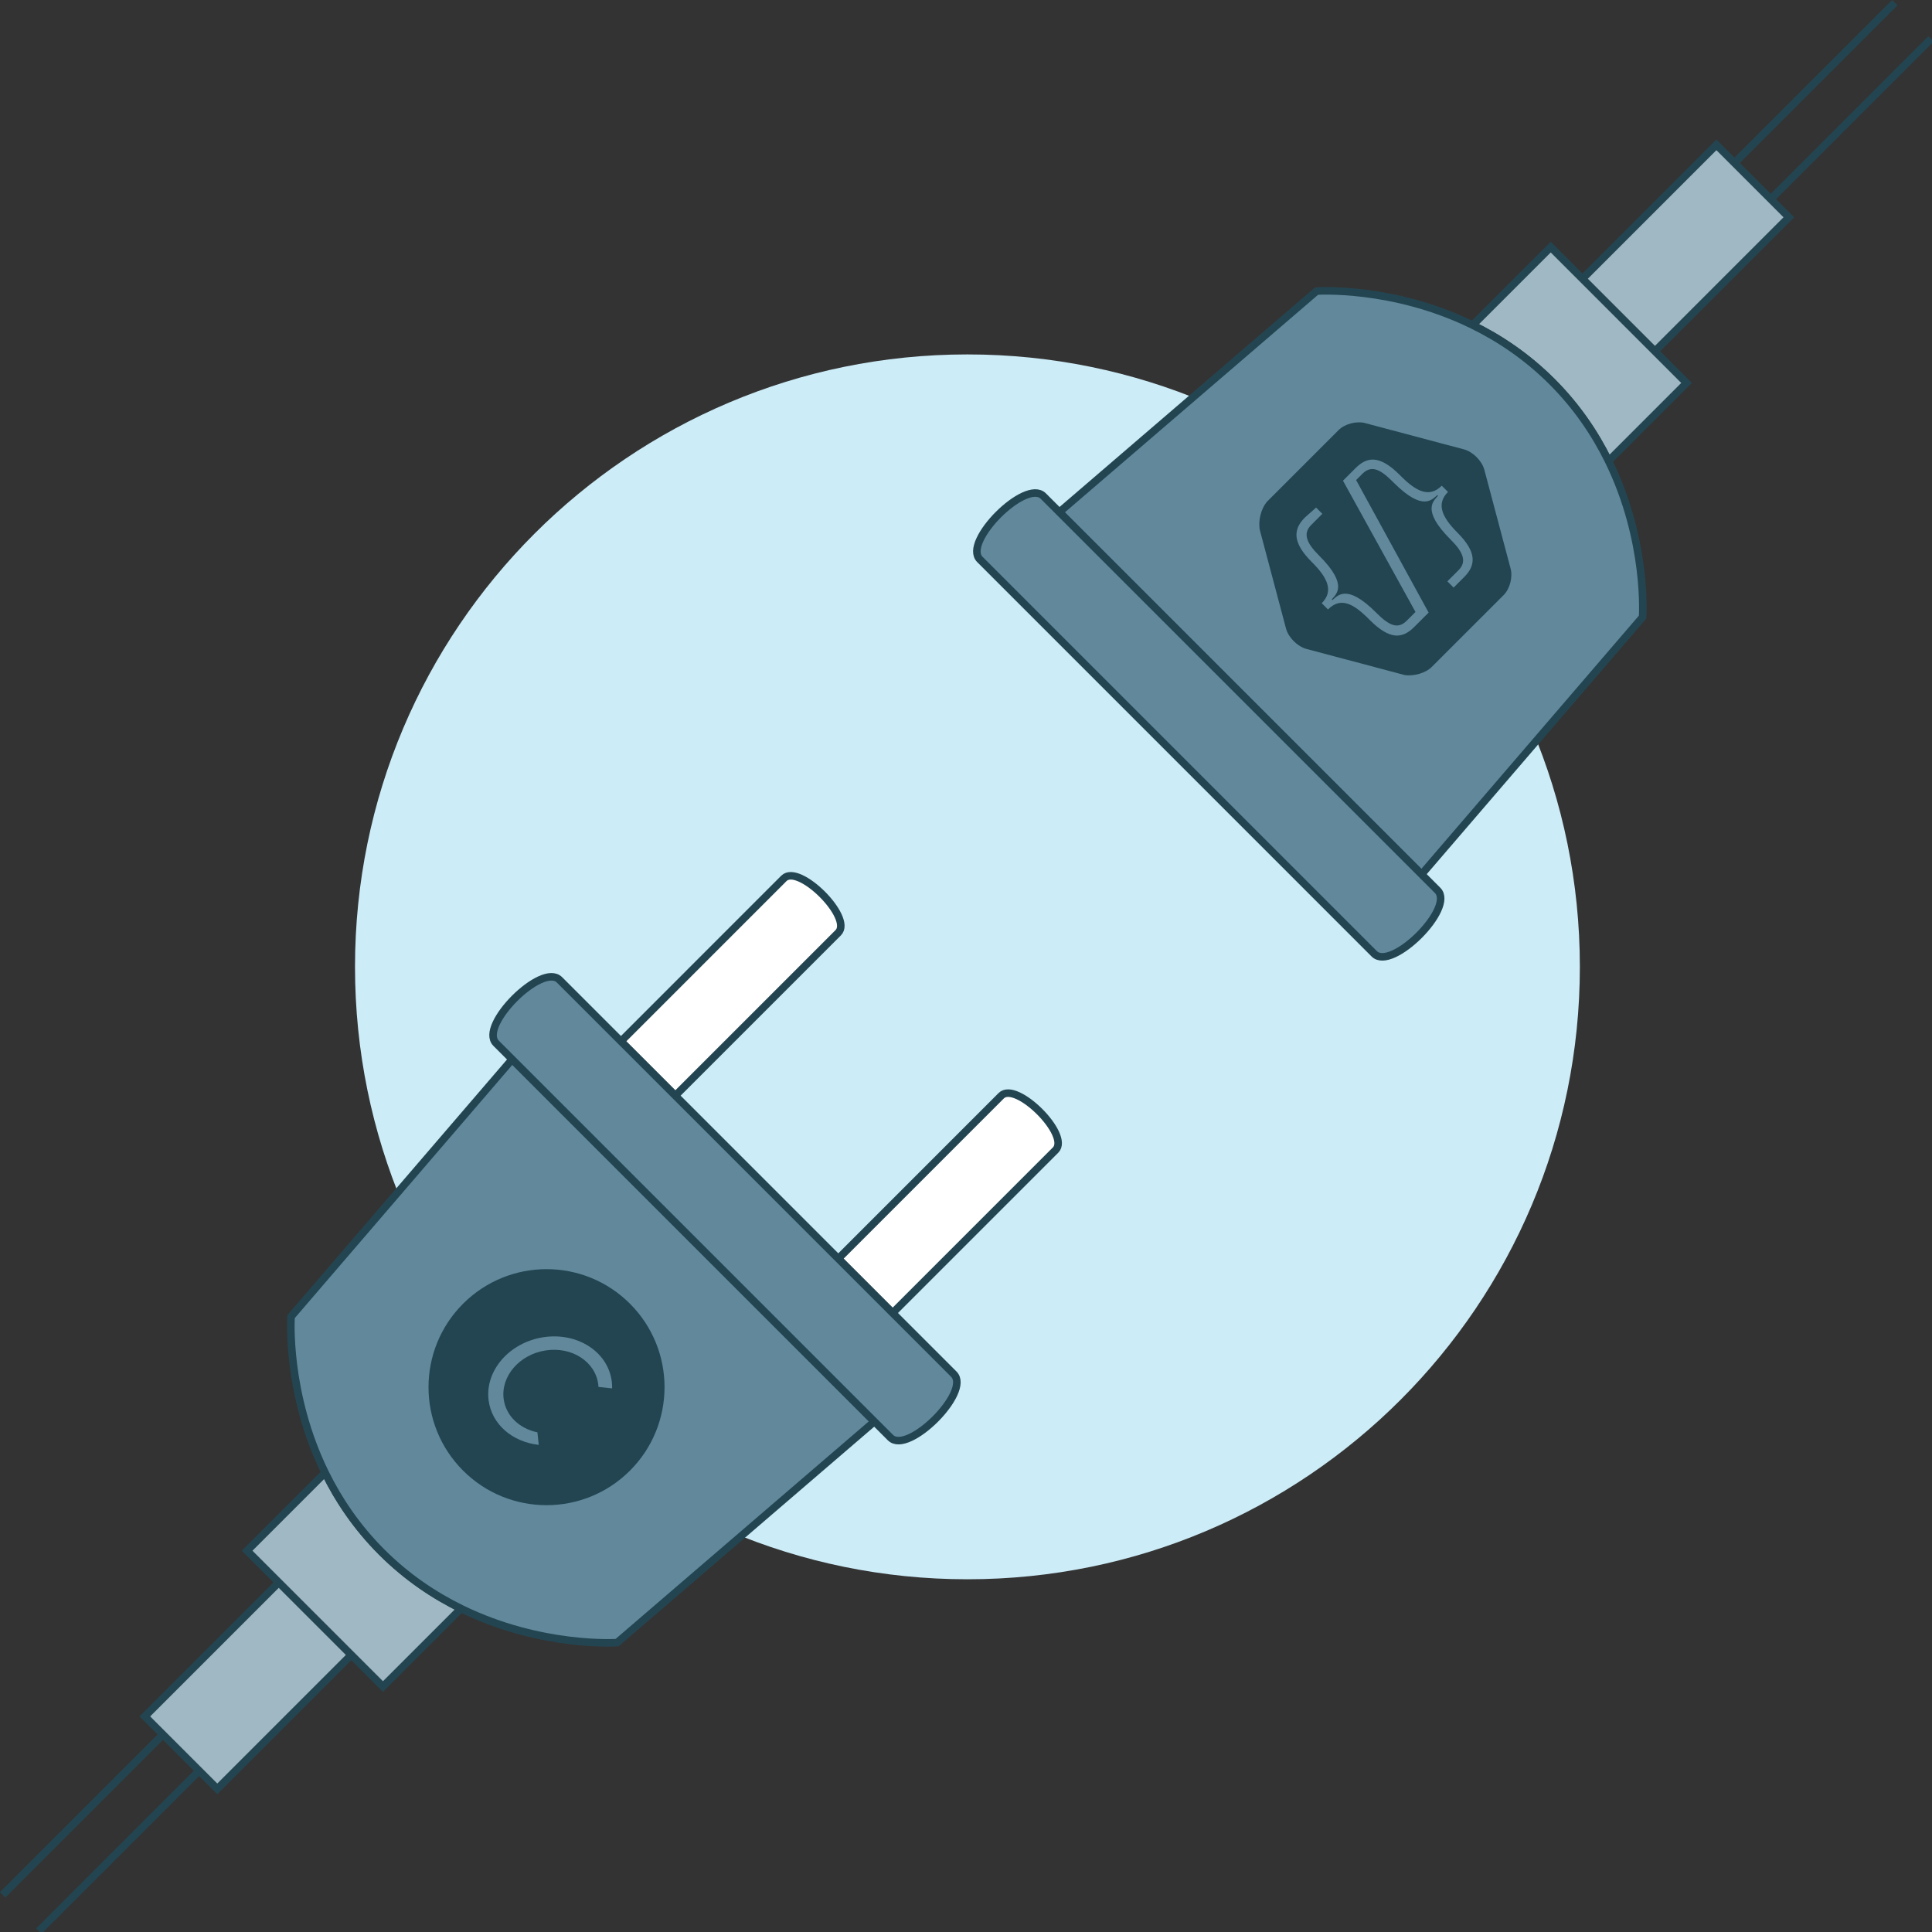 <svg height="512" viewBox="0 0 512 512" width="512" xmlns="http://www.w3.org/2000/svg"><rect x="0" y="0" width="512" height="512" fill="#333333" stroke="none"/><g fill="none" fill-rule="evenodd"><path d="m418.678 256.224c0 89.636-72.664 162.3-162.3 162.3s-162.299-72.664-162.299-162.3c0-89.635 72.663-162.299 162.299-162.299s162.3 72.664 162.3 162.299" fill="#ccecf7"/><g stroke="#234551" stroke-width="2"><path d="m10.307 511.741 42.479-42.479"/><path d="m43.186 459.663-42.479 42.479"/><path d="m73.892 419.358-35.506 35.506 19.199 19.199 35.506-35.506z" fill="#a0b8c3"/><path d="m122.358 426.378c-7.184-3.503-14.501-8.356-21.216-15.071-6.627-6.628-11.44-13.841-14.933-20.934l-.534.401-20.183 20.183 35.999 35.999 20.183-20.183z" fill="#a0b8c3"/><path d="m135.717 280.735-58.574 68.174s-1.412 20.187 9.065 41.464c3.493 7.093 8.307 14.306 14.934 20.934 6.715 6.715 14.032 11.568 21.216 15.071 21.172 10.326 41.181 8.928 41.181 8.928l68.174-58.574z" fill="#61899b"/><path d="m178.958 290.36 43.18-43.179c3.975-3.976-10.424-18.376-14.4-14.4l-43.179 43.18z" fill="#fff"/><path d="m236.556 347.957 43.18-43.179c3.975-3.976-10.424-18.376-14.4-14.4l-43.179 43.18z" fill="#fff"/><path d="m235.977 380.976c4.653 4.654 21.453-12.146 16.799-16.799l-104.504-104.504c-4.654-4.654-21.453 12.145-16.8 16.799z" fill="#61899b"/><path d="m502.142.707-42.479 42.479"/><path d="m469.263 52.785 42.479-42.479"/><path d="m438.557 93.091 35.506-35.506-19.199-19.199-35.506 35.506z" fill="#a0b8c3"/><path d="m390.09 86.07c7.184 3.503 14.501 8.356 21.217 15.072 6.627 6.627 11.44 13.841 14.932 20.933l.535-.401 20.182-20.184-35.998-35.998-20.183 20.183z" fill="#a0b8c3"/><path d="m376.732 231.713 58.574-68.174s1.411-20.187-9.066-41.464c-3.492-7.092-8.306-14.306-14.933-20.933-6.716-6.716-14.033-11.569-21.217-15.072-21.171-10.326-41.18-8.927-41.18-8.927l-68.174 58.574z" fill="#61899b"/><path d="m276.482 131.462c-4.654-4.654-21.453 12.146-16.8 16.799l104.505 104.505c4.653 4.654 21.453-12.146 16.799-16.8z" fill="#61899b"/></g><path d="m348.781 134.512 1.656 1.656-2.981 2.982c-2.154 2.154-1.325 4.638 1.987 7.952l.166.165c7.951 7.952 4.307 10.271 3.314 11.597l.165.165c1.325-.994 3.644-4.639 11.595 3.313l.166.166c3.314 3.313 5.633 4.307 7.952 1.988l2.319-2.319-19.216-34.789 3.314-3.313c3.147-3.147 6.459-3.479 11.761 1.823l.331.331c3.976 3.976 7.454 5.798 10.768 2.485l1.656 1.656c-3.147 3.148-1.656 6.627 2.485 10.768 5.135 5.135 4.97 8.614 1.823 11.762l-2.817 2.816-1.656-1.657 2.982-2.982c2.153-2.153 1.325-4.638-1.989-7.951l-.165-.166c-7.952-7.951-4.307-10.27-3.313-11.595l-.166-.166c-1.325.994-3.644 4.638-11.596-3.313l-.331-.332c-3.314-3.313-5.633-4.307-7.951-1.988l-1.657 1.657 19.216 35.119-3.81 3.81c-3.148 3.148-6.461 3.479-11.762-1.822l-.331-.331c-4.142-4.142-7.455-5.799-10.768-2.485l-1.657-1.657c3.148-3.147 1.657-6.626-2.484-10.767l-.166-.166c-5.135-5.136-4.97-8.614-1.822-11.762zm-14.909 5.963 6.957 26.174c.663 2.32 2.982 4.638 5.302 5.301l26.173 6.958c2.319.331 5.466-.497 7.123-2.154l19.051-19.05c1.657-1.657 2.485-4.804 1.822-7.124l-6.957-26.173c-.664-2.319-2.982-4.639-5.301-5.301l-26.174-6.958c-2.319-.662-5.467.166-7.123 1.822l-19.051 19.051c-1.491 1.822-2.319 4.97-1.822 7.454z" fill="#234551"/><path d="m162.078 367.925-3.479-.373c-.011-.227-.027-.454-.056-.683-.763-6.026-6.994-10.054-13.918-8.995-6.924 1.058-11.919 6.802-11.155 12.829.573 4.526 4.231 7.915 8.948 8.88l.357 3.31-.005.011c-6.918-.749-12.474-5.417-13.286-11.823-.99-7.846 5.51-15.323 14.522-16.702 9.014-1.378 17.127 3.865 18.119 11.711.075.6.106 1.207.094 1.815zm4.871-22.426c-12.214-12.214-32.017-12.214-44.23 0-12.214 12.214-12.214 32.016 0 44.23 12.213 12.214 32.016 12.214 44.23 0s12.214-32.016 0-44.23z" fill="#234551"/></g></svg>